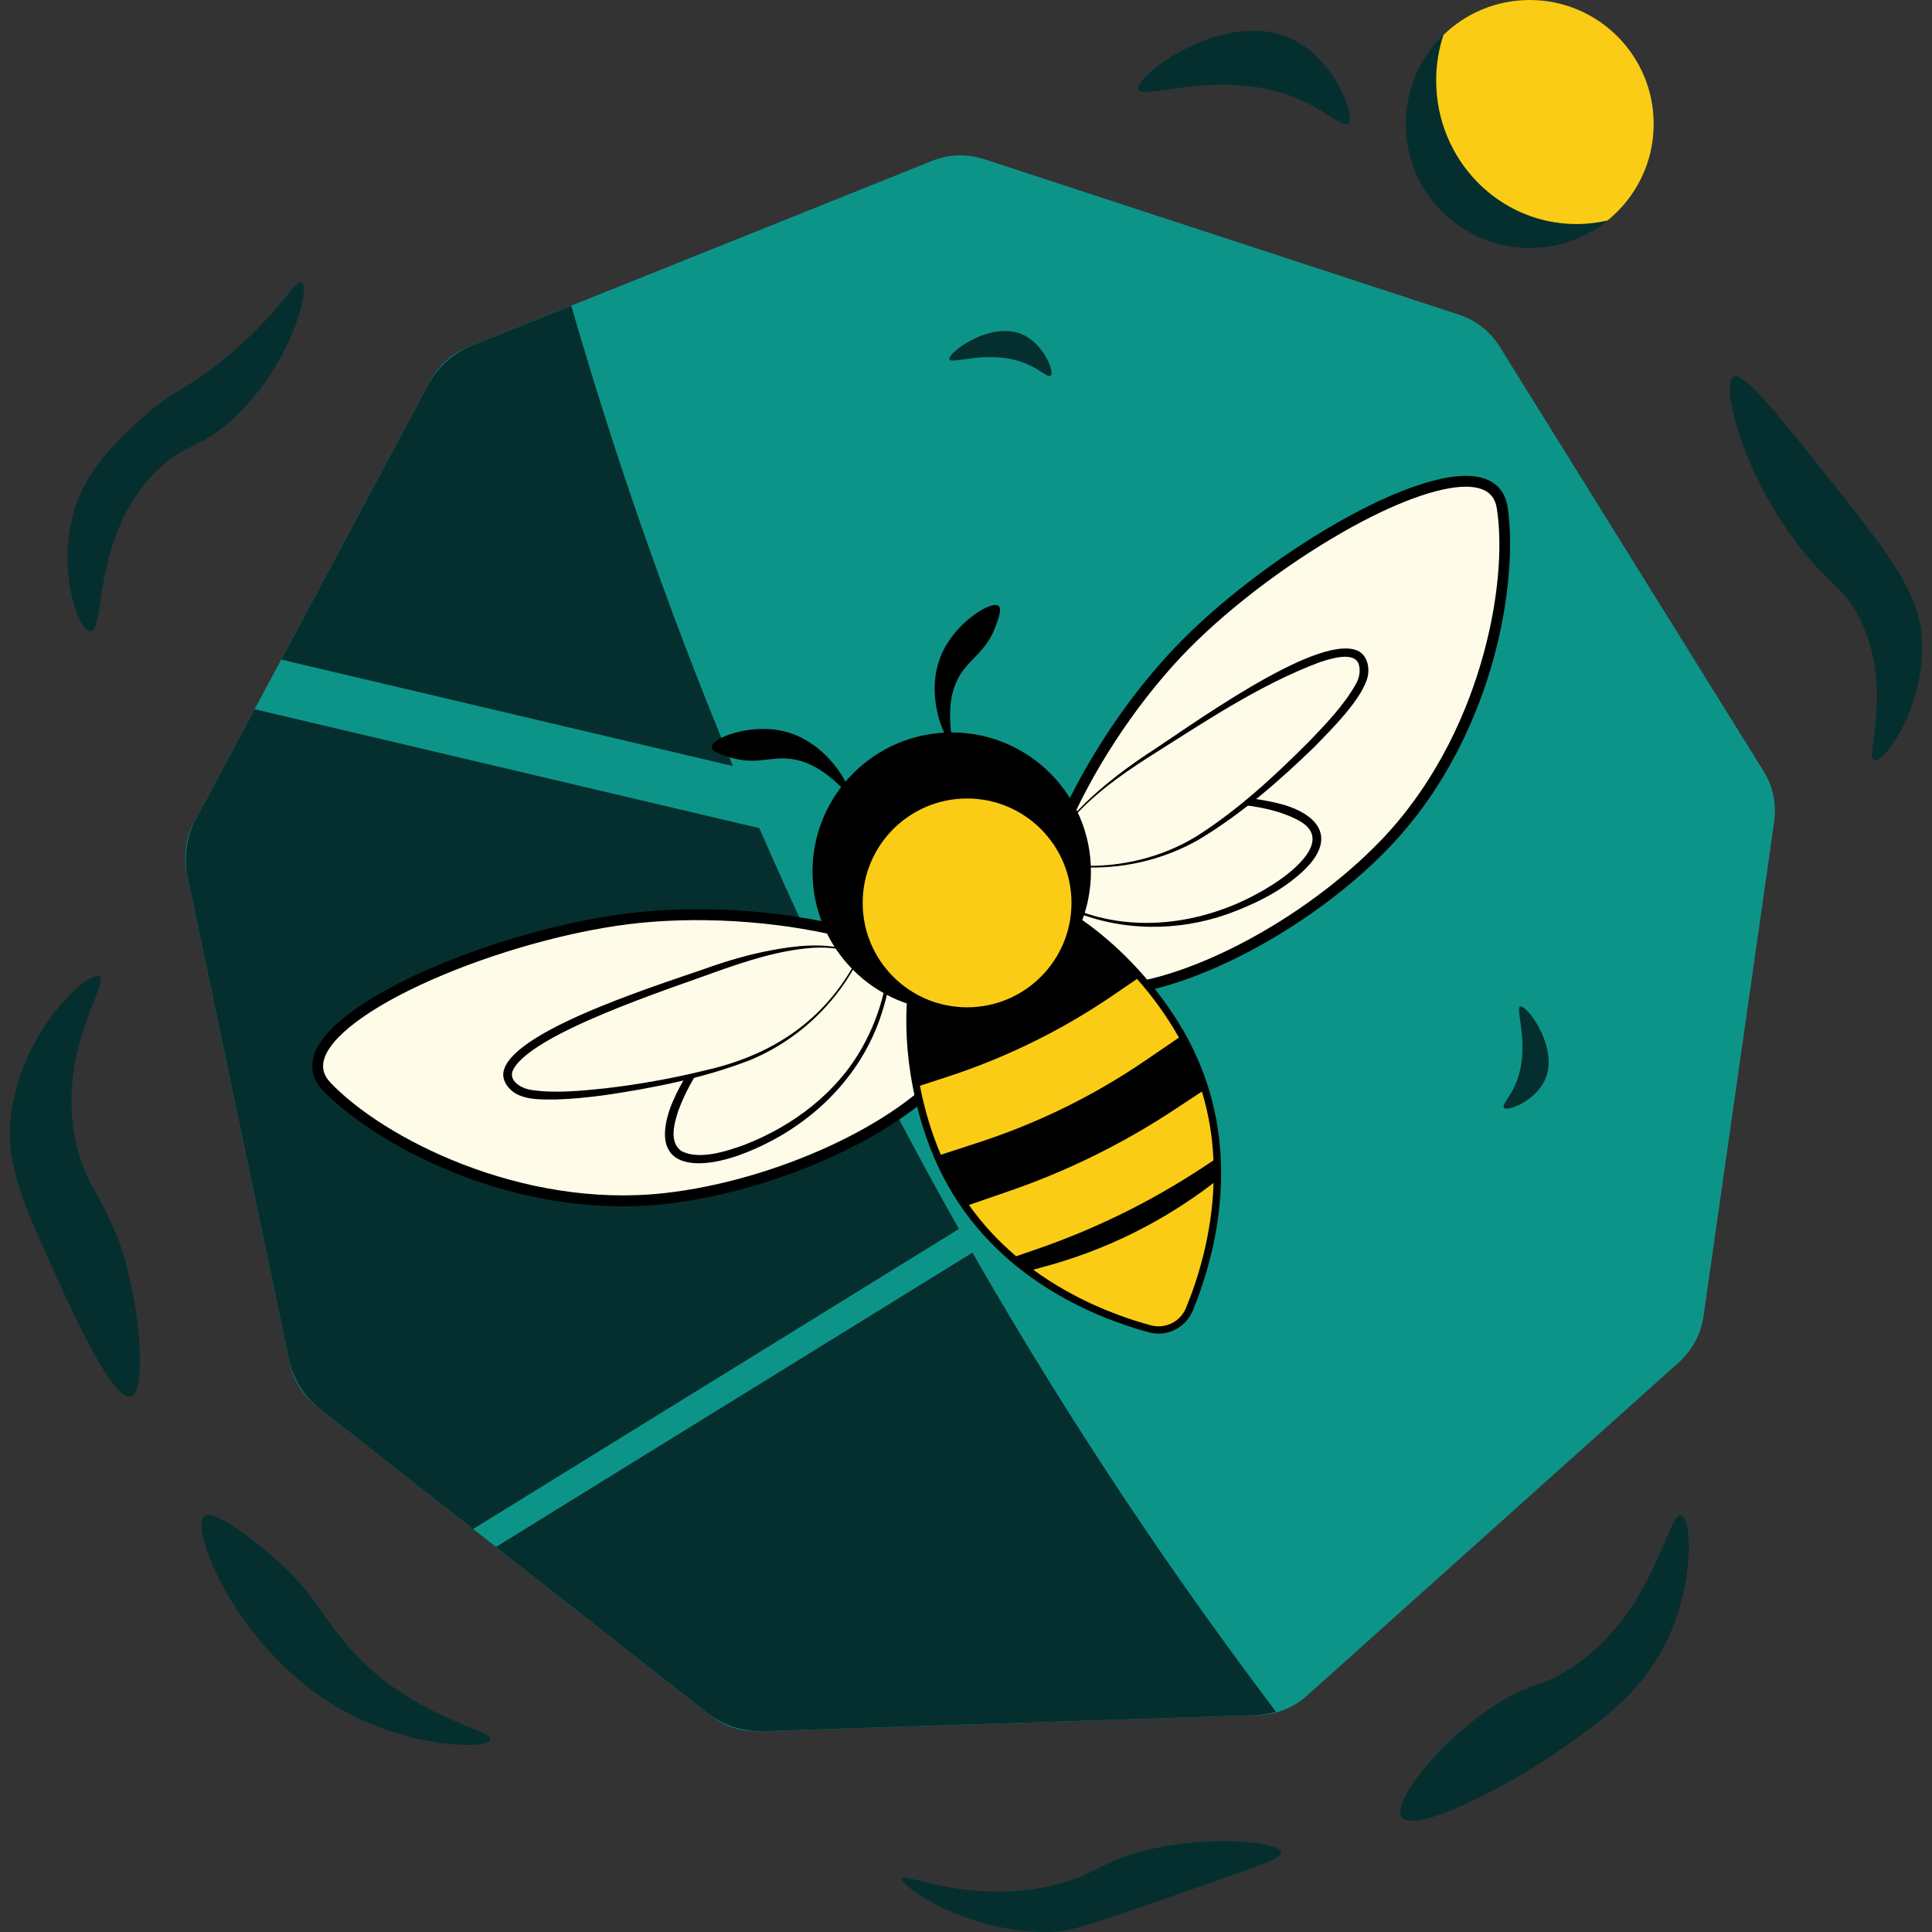<?xml version="1.0" encoding="utf-8"?>
<!-- Generator: Adobe Illustrator 27.4.1, SVG Export Plug-In . SVG Version: 6.00 Build 0)  -->
<svg version="1.1" id="logo" xmlns="http://www.w3.org/2000/svg" xmlns:xlink="http://www.w3.org/1999/xlink" x="0px" y="0px"
	 viewBox="0 0 1000 1000" style="enable-background:new 0 0 1000 1000;" xml:space="preserve">
<rect x="0" y="0" width="1000" height="1000" fill="#333333" stroke="none"/>
<style type="text/css">
	.st0{fill:#0D9488;}
	.st1{fill:none;}
	.st2{fill:#042F2E;}
	.st3{fill:#FACC15;}
	.st4{fill:#FEFCE8;}
</style>
<g>
	<g id="bg_00000062173320780493342500000001210611199719068292_">
		<path class="st0" d="M651.51,887.71l-258.45,8.42c-9.24,0.3-18.29-2.66-25.56-8.37L164.11,728.08c-7.27-5.71-12.3-13.8-14.2-22.84
			L96.73,452.17c-1.9-9.05-0.55-18.48,3.81-26.63l121.93-228.03c4.36-8.15,11.45-14.51,20.03-17.95l239.98-96.31
			c8.58-3.44,18.1-3.75,26.88-0.88l245.74,80.48c8.79,2.88,16.28,8.76,21.16,16.61l136.52,219.61c4.88,7.85,6.84,17.17,5.53,26.32
			l-36.59,255.98c-1.31,9.15-5.8,17.55-12.68,23.72L676.47,877.69C669.59,883.86,660.75,887.41,651.51,887.71z"/>
		<path class="st1" d="M902.5,363.95l-152.1-204.65c-6.21-8.35-15.16-14.25-25.29-16.66L477.06,83.63
			c-10.13-2.41-20.78-1.17-30.08,3.49L268.63,176.5l423.9,695.09c6.2-2.36,11.83-6.08,16.45-10.97L884.11,675.3
			c7.15-7.57,11.4-17.41,12.02-27.8l15.03-254.54C911.78,382.57,908.71,372.3,902.5,363.95z"/>
		<g>
			<path class="st1" d="M256.59,800.68l109.5,85.96c8.19,6.43,18.38,9.77,28.78,9.43l254.85-8.3c3.68-0.12,7.31-0.71,10.8-1.71
				C610.32,819.8,556.13,740.54,503.2,648.14L256.59,800.68z"/>
			<path class="st1" d="M295.68,158.22c-17.17,6.89-34.33,13.78-51.5,20.67c-9.66,3.88-17.65,11.03-22.55,20.21L101.39,423.96
				c-4.91,9.18-6.43,19.79-4.29,29.98l52.43,249.53c2.14,10.19,7.8,19.29,15.99,25.72l79.38,62.32l251.39-155.5
				c-16.99-30.09-33.83-61.53-50.34-94.35"/>
			<g>
				<path class="st2" d="M503.33,648.38l-246.58,152.3l-11.84-9.28l251.44-155.3c-17.01-30.12-33.86-61.58-50.39-94.44
					c-19.36-38.5-36.93-76.23-52.92-113L131.8,367.09l-30.41,56.87c-4.91,9.18-6.43,19.79-4.29,29.98l52.43,249.53
					c2.14,10.19,7.8,19.29,15.99,25.72l200.56,157.45c8.19,6.43,18.38,9.77,28.78,9.43l254.85-8.3c3.68-0.12,7.31-0.71,10.8-1.71
					C610.37,819.85,556.23,740.68,503.33,648.38z"/>
				<path class="st2" d="M379.37,396.52c-35.93-86.33-63.04-166.76-83.69-238.3c-17.17,6.89-34.33,13.78-51.5,20.67
					c-9.66,3.88-17.65,11.03-22.55,20.21l-76.09,142.31L379.37,396.52C379.37,396.52,379.37,396.52,379.37,396.52z"/>
				<path class="st2" d="M393.04,428.66L393.04,428.66"/>
				<path class="st2" d="M379.37,396.52"/>
				
					<rect x="124.1" y="354.25" transform="matrix(0.471 -0.882 0.882 0.471 -239.115 309.488)" class="st2" width="29.12" height="0"/>
				<path class="st0" d="M506.76,646.26c-2.33-4.07-4.66-8.16-6.99-12.28l-3.42,2.11c2.33,4.12,4.66,8.21,6.99,12.28L506.76,646.26z
					"/>
			</g>
		</g>
	</g>
	<g id="bg_deco">
		<path class="st2" d="M67.72,722.83c-9.05,2.72-30.05-43.42-38.06-61.04c-17.51-38.48-26.26-57.72-24.28-81.41
			c3.71-44.43,39.78-78.18,45.89-75.01c5.79,3.01-20.8,36.38-12.74,82.31c5.03,28.65,18.37,32.79,27.79,70.71
			C73.23,686.26,75.1,720.61,67.72,722.83z"/>
		<path class="st2" d="M105.7,784.83c-7.73,6.46,16.74,67.95,68.43,98.53c36.87,21.81,78.07,22.28,79.72,17.11
			c1.77-5.51-43.42-11.06-76.28-51.39c-11.27-13.84-16.61-26.26-35.86-42.88C137.94,802.94,111.43,780.04,105.7,784.83z"/>
		<path class="st2" d="M466.81,972.36c-1.15,3.72,35.83,30.06,81.08,27.46c8.12-0.47,35.23-9.98,89.12-28.98
			c19.43-6.85,26.41-9.42,26.1-11.96c-0.68-5.46-35.1-9.44-69.12-1.36c-25.08,5.96-25.88,12.75-48.04,18.13
			C502.21,986.25,467.88,968.87,466.81,972.36z"/>
		<path class="st2" d="M725.57,940.69c6.35,8.57,53.72-14.69,85.77-37.57c20.18-14.41,40.12-29.02,52.36-55.88
			c13.41-29.42,12.02-61.35,6.46-62.82c-7.28-1.93-13.37,50.5-56.95,78.94c-16.08,10.49-20.75,6.94-39.98,19.64
			C744.01,902.29,720.15,933.39,725.57,940.69z"/>
		<path class="st2" d="M897.12,195c-6.89,4.02,5.84,54.21,38.08,92.69c13.59,16.22,19.89,17.53,27.28,32.2
			c18.12,36,2.43,72.37,7.69,73.82c5.01,1.38,27.45-29.22,24.46-65c-1.9-22.68-17.24-42.4-47.86-80.9
			C920.44,214.7,902.36,191.95,897.12,195z"/>
		<path class="st2" d="M589.15,46.21c2.03,6.69,50.22-14.6,91.87,9.45c7.78,4.49,14.51,10.09,16.77,8.13
			c4.11-3.56-6.7-31.86-27.61-42.86C635.55,2.7,587.04,39.22,589.15,46.21z"/>
		<path class="st2" d="M786.91,520.95c-3.23,0.98,7.05,24.26-4.56,44.38c-2.17,3.76-4.87,7.01-3.93,8.1
			c1.72,1.98,15.39-3.24,20.7-13.34C807.93,543.36,790.29,519.92,786.91,520.95z"/>
		<path class="st2" d="M491.4,185.97c0.98,3.23,24.26-7.05,44.38,4.56c3.76,2.17,7.01,4.87,8.1,3.93
			c1.98-1.72-3.24-15.39-13.34-20.7C513.82,164.95,490.38,182.59,491.4,185.97z"/>
		<path class="st2" d="M46.85,326.75c7.86,0.02,0.48-48.91,33.54-82.41c15.24-15.44,22.71-11.03,41.03-28.31
			c29.76-28.08,39.25-67.29,34.83-69.89c-3.11-1.82-11.43,15.45-38.2,38.04c-21.77,18.37-27.4,16.34-45.49,33.12
			c-13.27,12.31-27.91,25.88-34.3,47.46C29.35,294.83,40.51,326.74,46.85,326.75z"/>
		<g>
			<circle class="st2" cx="791.77" cy="64.18" r="64.18"/>
			<g>
				<path class="st3" d="M815.98,115.97c5.53,0,10.91-0.65,16.08-1.85c14.56-11.76,23.89-29.76,23.89-49.94
					C855.95,28.73,827.22,0,791.77,0c-17.37,0-33.12,6.91-44.67,18.12c-2.41,7.4-3.74,15.31-3.74,23.53
					C743.36,82.7,775.87,115.97,815.98,115.97z"/>
			</g>
		</g>
	</g>
	<g id="bee">
		<g>
			<path class="st4" d="M168.98,562.26c25.21,26.6,96.74,66.8,175.16,58.09c78.56-8.73,163-58.95,158.06-95.24
				c-4.92-36.14-98.33-57.56-171.17-50.22C254.7,482.58,140.1,531.79,168.98,562.26z"/>
			<path d="M322.1,624.38c-35.15,0-65.7-8.91-86.53-17.21c-33.06-13.17-57.13-30.83-68.63-42.97l0,0
				c-5.24-5.53-6.65-12.11-4.08-19.02c11.48-30.88,103.45-66.6,167.89-73.09c74.65-7.52,169.02,14.28,174.24,52.64
				c1.2,8.83-2.2,18.45-10.11,28.59c-25.44,32.61-91.52,63.29-150.43,69.83C336.83,624,329.36,624.38,322.1,624.38z M171.02,560.33
				c27.21,28.71,98.82,65.44,172.8,57.23c57.59-6.4,121.99-36.14,146.62-67.7c6.94-8.9,9.96-17.09,8.97-24.37
				c-2.1-15.41-23.26-29.65-58.06-39.08c-33.38-9.04-74.52-12.3-110.04-8.72c-30.88,3.11-68.96,13.16-101.85,26.87
				c-33.71,14.05-56.64,29.97-61.33,42.58C166.31,552.04,167.26,556.36,171.02,560.33L171.02,560.33z"/>
		</g>
		<g>
			<path class="st4" d="M777.53,262.79c5.7,36.2-6.08,117.4-60.83,174.22c-54.84,56.92-146.15,93.19-171.89,67.13
				c-25.64-25.95,14.38-113.03,64.64-166.26C662.1,282.09,771,221.31,777.53,262.79z"/>
			<path d="M571.14,515.55c-12.62,0-22.15-3.17-28.34-9.43c-27.21-27.54,13.09-115.61,64.59-170.17
				c44.46-47.1,128.87-98.18,160.34-88.44c7.05,2.18,11.4,7.31,12.58,14.84l0,0c2.6,16.52,1.91,46.36-7.82,80.59
				c-7.4,26.03-22.74,63.82-53.77,96.03c-41.13,42.69-105.75,76.33-147.11,76.59C571.45,515.55,571.3,515.55,571.14,515.55z
				 M758.72,251.92c-14.32,0-37.28,8.4-63.81,23.58c-30.93,17.7-62.12,41.74-83.42,64.31c-24.5,25.96-47.02,60.54-60.22,92.51
				c-13.77,33.32-15.39,58.78-4.46,69.84c5.09,5.15,13.27,7.76,24.33,7.76c0.15,0,0.3,0,0.45,0
				c40.03-0.25,102.88-33.14,143.09-74.87c51.65-53.61,66.23-132.75,60.08-171.83l0,0c-0.85-5.41-3.69-8.79-8.69-10.33
				C763.97,252.24,761.51,251.92,758.72,251.92z"/>
		</g>
		<g id="ears_00000101783701917942496120000011021846856656249477_">
			<path id="ears_00000141451830548474345020000009780082422666154685_" d="M516.84,313.6c1.96,1.56-0.32,7.49-1.65,10.96
				c-4.56,11.84-11.63,15.44-16.81,22.61c-11.52,15.95-4.05,36.23-6.33,36.5c-2.5,0.29-14.03-23.83-4.63-45.19
				C494.8,321.72,513.27,310.76,516.84,313.6z"/>
		</g>
		<g id="inside_wings">
			<g>
				<g>
					<path class="st4" d="M385.06,524.89c26.53-22.04,55.56-24.87,68.83-24.9c3.95-0.01,6.44,2.9,5.83,6.8
						c-2.06,13.1-9.3,41.36-35.13,64.21c-25.4,22.46-65.23,36.57-75.43,24.67C338.95,583.77,358.98,546.56,385.06,524.89z"/>
					<path d="M384.08,523.71c18.85-15.3,42.69-23.74,66.85-24.54c0,0,2.58-0.05,2.58-0.05c5.87-0.16,8.2,4.63,6.74,9.9
						c-0.89,5.09-2.14,10.12-3.74,15.03c-10.57,33.66-37.3,59.25-69.7,72.25c-22.87,9.43-51.83,10.92-39.83-23.09
						C354.64,553.74,368.17,537.03,384.08,523.71L384.08,523.71z M386.04,526.07c-15.05,13.19-27.86,29.83-34.87,48.63
						c-2.1,6.47-5.08,16.34,1.43,21.01c9.09,4.94,23.46,0.21,32.76-3.17c25.02-9.7,47.83-26.85,61.04-50.6
						c4.94-8.85,8.69-18.4,11.02-28.28c0.63-4.03,3.75-10.62-1.63-12.52c-1.18-0.43-3.49-0.23-4.79-0.23
						C427.32,501.67,404.04,510.78,386.04,526.07L386.04,526.07z"/>
				</g>
				<g>
					<path class="st4" d="M370.38,501.29c32.55-11.4,55.91-13.75,68.36-9.15c3.7,1.37,5.03,4.96,3.09,8.41
						c-6.5,11.56-23.14,35.52-55.32,47.93c-31.63,12.2-104.73,24.16-118.04,15.88C237.73,545.23,338.38,512.49,370.38,501.29z"/>
					<path d="M369.82,499.69c8.13-2.74,16.38-5.14,24.79-6.92c12.55-2.58,25.59-4.6,38.37-2.54c4.03,0.78,9.85,1.76,10.11,6.86
						c0.16,2.3-1.27,4.2-2.32,6.09c-1.1,1.84-2.26,3.64-3.45,5.42c-12.05,17.76-29.29,31.95-49.16,40.12
						c-23.99,9.32-49.41,14.3-74.79,18.08c-8.5,1.16-17.04,2.05-25.7,2.29c-6.7-0.05-13.59,0.4-20-2.65
						c-4.53-2.42-8.5-7.48-6.79-12.82C267.69,531.8,347.06,507.92,369.82,499.69L369.82,499.69z M370.94,502.88
						c-21.49,8-98.6,32.61-105.8,51.94c-1.38,5.31,5.46,8.79,10.09,9.37c12.39,1.81,25.21,0.43,37.7-0.83
						c16.88-1.95,33.68-4.91,50.2-8.9c32.62-7.08,59.27-22.66,76.92-51.69c1-1.77,2.39-3.51,2.27-5.63
						c-0.02-2.03-1.52-3.77-3.39-4.5c-5.96-2.2-12.46-2.4-18.75-2.02C403.22,491.93,386.89,497.23,370.94,502.88L370.94,502.88z"/>
				</g>
			</g>
			<g>
				<g>
					<path class="st4" d="M603.51,417.39c-33.64,7.58-53.6,28.86-61.72,39.34c-2.42,3.12-1.63,6.87,1.83,8.77
						c11.64,6.36,38.45,17.86,72.31,11.33c33.29-6.42,68.77-29.38,65.56-44.72C678.29,416.77,636.58,409.94,603.51,417.39z"/>
					<path d="M603.8,418.66c-23.16,4.91-44.77,17.69-59.83,36.07c0,0-1.6,1.99-1.6,1.99c-2.31,2.53-1.96,6.41,1.11,8.14
						c5.19,2.85,10.71,5.18,16.31,7.11c32.27,11.58,68.55,4.75,97.18-13.01c5.71-3.5,11.17-7.5,15.72-12.21
						c7.15-7.46,10.58-15.8-0.14-21.9C653.6,414.57,624.66,414.48,603.8,418.66L603.8,418.66z M603.22,416.12
						c20.24-4.5,41.69-5.18,61.79,0.6c18.42,5.75,25.93,17.64,10.71,32.95c-10.05,9.89-22.52,16.5-35.45,21.61
						c-25.64,10.39-54.88,11.4-80.89,1.86c-4.85-1.74-9.57-3.81-14.13-6.22c-4.73-1.94-7.17-6.34-3.58-10.74c0,0,1.6-2.01,1.6-2.01
						C558.6,435.59,579.71,421.73,603.22,416.12L603.22,416.12z"/>
				</g>
				<g>
					<path class="st4" d="M593.76,391.36c-28.89,18.83-45,35.92-48.96,48.58c-1.18,3.77,0.87,7.01,4.77,7.58
						c13.13,1.9,42.26,3.34,71.72-14.59c28.96-17.63,83.03-68.25,84.6-83.84C709.51,313.06,622.16,372.84,593.76,391.36z"/>
					<path d="M594.23,392.09c-14.28,9.17-28.3,19.2-39.55,32.01c-3.45,4.03-6.52,8.43-8.65,13.29c-1.24,2.7-2.24,6.39,0.48,8.51
						c1.63,1.4,3.87,1.35,5.9,1.64c2.12,0.22,4.24,0.38,6.36,0.49c21.18,1.03,42.73-4.2,60.75-15.3
						c21.47-13.66,40.38-31.2,58.3-49.18c8.66-9.07,17.63-18.33,23.81-29.21c1.97-3.35,2.71-7.09,1.66-10.53
						c-2.44-6.99-14.81-2.74-20.12-1.09C651.38,354.66,622.9,374.08,594.23,392.09L594.23,392.09z M593.28,390.63
						c20.61-13.23,86.89-62.1,108.77-54.11c5.27,1.92,6.88,8.14,5.98,13.21c-2.4,11.61-19.06,27.93-27.41,36.59
						c-18.44,17.87-37.96,34.93-60.03,48.2c-18.65,10.71-40.43,15.65-61.86,14.29c-2.14-0.15-4.27-0.34-6.39-0.6
						c-2.12-0.32-4.49-0.35-6.19-1.87c-3.82-3.3-1.03-8.45,0.79-12.06c6.27-11.27,15.93-20.18,25.71-28.4
						C579.25,400.43,586.18,395.39,593.28,390.63L593.28,390.63z"/>
				</g>
			</g>
		</g>
		<g id="body_00000072969753152341075380000001384290947776241064_">
			<g>
				<path id="body_00000121255617124925875640000013626923203068155309_" d="M615.09,546.56c24.82,53.19,8.7,106.43-1.22,130.45
					c-2.95,7.15-10.75,10.99-18.22,8.97c-25.09-6.8-77.11-26.5-104.11-78.62C465,556.12,466.32,480.69,498.21,465
					C530.1,449.3,590.68,494.27,615.09,546.56z"/>
				<path d="M599.64,690.28c-1.65,0-3.32-0.22-4.98-0.66c-28.13-7.62-79.37-28.21-106.47-80.52
					c-18.67-36.03-24.44-85.8-13.74-118.35c4.69-14.25,12.33-24.32,22.09-29.12c9.77-4.81,22.41-4.72,36.56,0.26
					c32.32,11.37,68.23,46.32,85.39,83.09c24.92,53.39,9.97,106.55-1.15,133.48C614.34,685.74,607.22,690.28,599.64,690.28z
					 M512.86,465.6c-4.86,0-9.23,0.92-12.99,2.77c-7.91,3.89-14.23,12.44-18.27,24.72c-10.13,30.8-4.55,78.13,13.27,112.53
					c25.78,49.75,74.81,69.42,101.75,76.72c5.62,1.52,11.53-1.39,13.76-6.77c10.65-25.79,24.99-76.65,1.29-127.42l0,0
					c-16.39-35.11-50.48-68.41-81.07-79.17C524.2,466.73,518.23,465.6,512.86,465.6z"/>
			</g>
			<g id="yellow">
				<path class="st3" d="M626.98,613.18c-25.91,19.61-54.71,33.78-86.06,42.35l-6.12,1.67c22.58,16.5,46.26,24.83,60.84,28.78
					c7.47,2.02,15.27-1.81,18.22-8.97c5.7-13.79,13.42-37.21,14.28-64.72L626.98,613.18z"/>
				<path class="st3" d="M607.88,574.35c-26.85,17.71-55.65,31.88-86.06,42.35l-20.3,6.99c7.34,10.36,15.69,19.14,24.43,26.54
					l10.58-3.64c30.41-10.47,59.21-24.65,86.06-42.35l5.51-3.63c-0.49-11.46-2.3-23.46-5.99-35.64L607.88,574.35z"/>
				<path class="st3" d="M506.87,591.21c30.64-10,59.44-24.17,86.06-42.35l17.28-11.8c-6.01-10.76-13.44-21.05-21.69-30.38
					l-12.23,8.36c-26.62,18.18-55.42,32.36-86.06,42.35l-14.08,4.59c2.36,12.23,5.98,24.39,10.83,35.72L506.87,591.21z"/>
			</g>
		</g>
		<g id="head">
			<circle cx="492.61" cy="451.17" r="72.06"/>
			<circle class="st3" cx="500.56" cy="467.34" r="54.04"/>
		</g>
		<g id="ears_00000071554324710811259270000011825074718819863991_">
			<path id="ears_00000075879588110871160990000006636914710154424730_" d="M368.32,386.69c0.04,2.51,6.13,4.32,9.69,5.38
				c12.16,3.61,19.33,0.21,28.17,0.48c19.67,0.6,31.18,18.89,32.78,17.25c1.76-1.8-10.32-25.65-32.98-31.23
				C388.19,374.18,368.24,382.13,368.32,386.69z"/>
		</g>
	</g>
</g>
<g>
	<path class="st1" d="M393.04,428.66L131.8,367.09l-30.41,56.87c-4.91,9.18-6.43,19.79-4.29,29.98l52.43,249.53
		c2.14,10.19,7.8,19.29,15.99,25.72l200.56,157.45c8.19,6.43,18.38,9.77,28.78,9.43l254.85-8.3c3.68-0.12,7.31-0.71,10.8-1.71
		C592,795.6,516.02,680.96,445.96,541.66C426.59,503.16,409.02,465.43,393.04,428.66z"/>
	<path class="st1" d="M295.68,158.22c-17.17,6.89-34.33,13.78-51.5,20.67c-9.66,3.88-17.65,11.03-22.55,20.21l-76.09,142.31
		l233.84,55.11C343.44,310.19,316.33,229.76,295.68,158.22z"/>
</g>
</svg>
